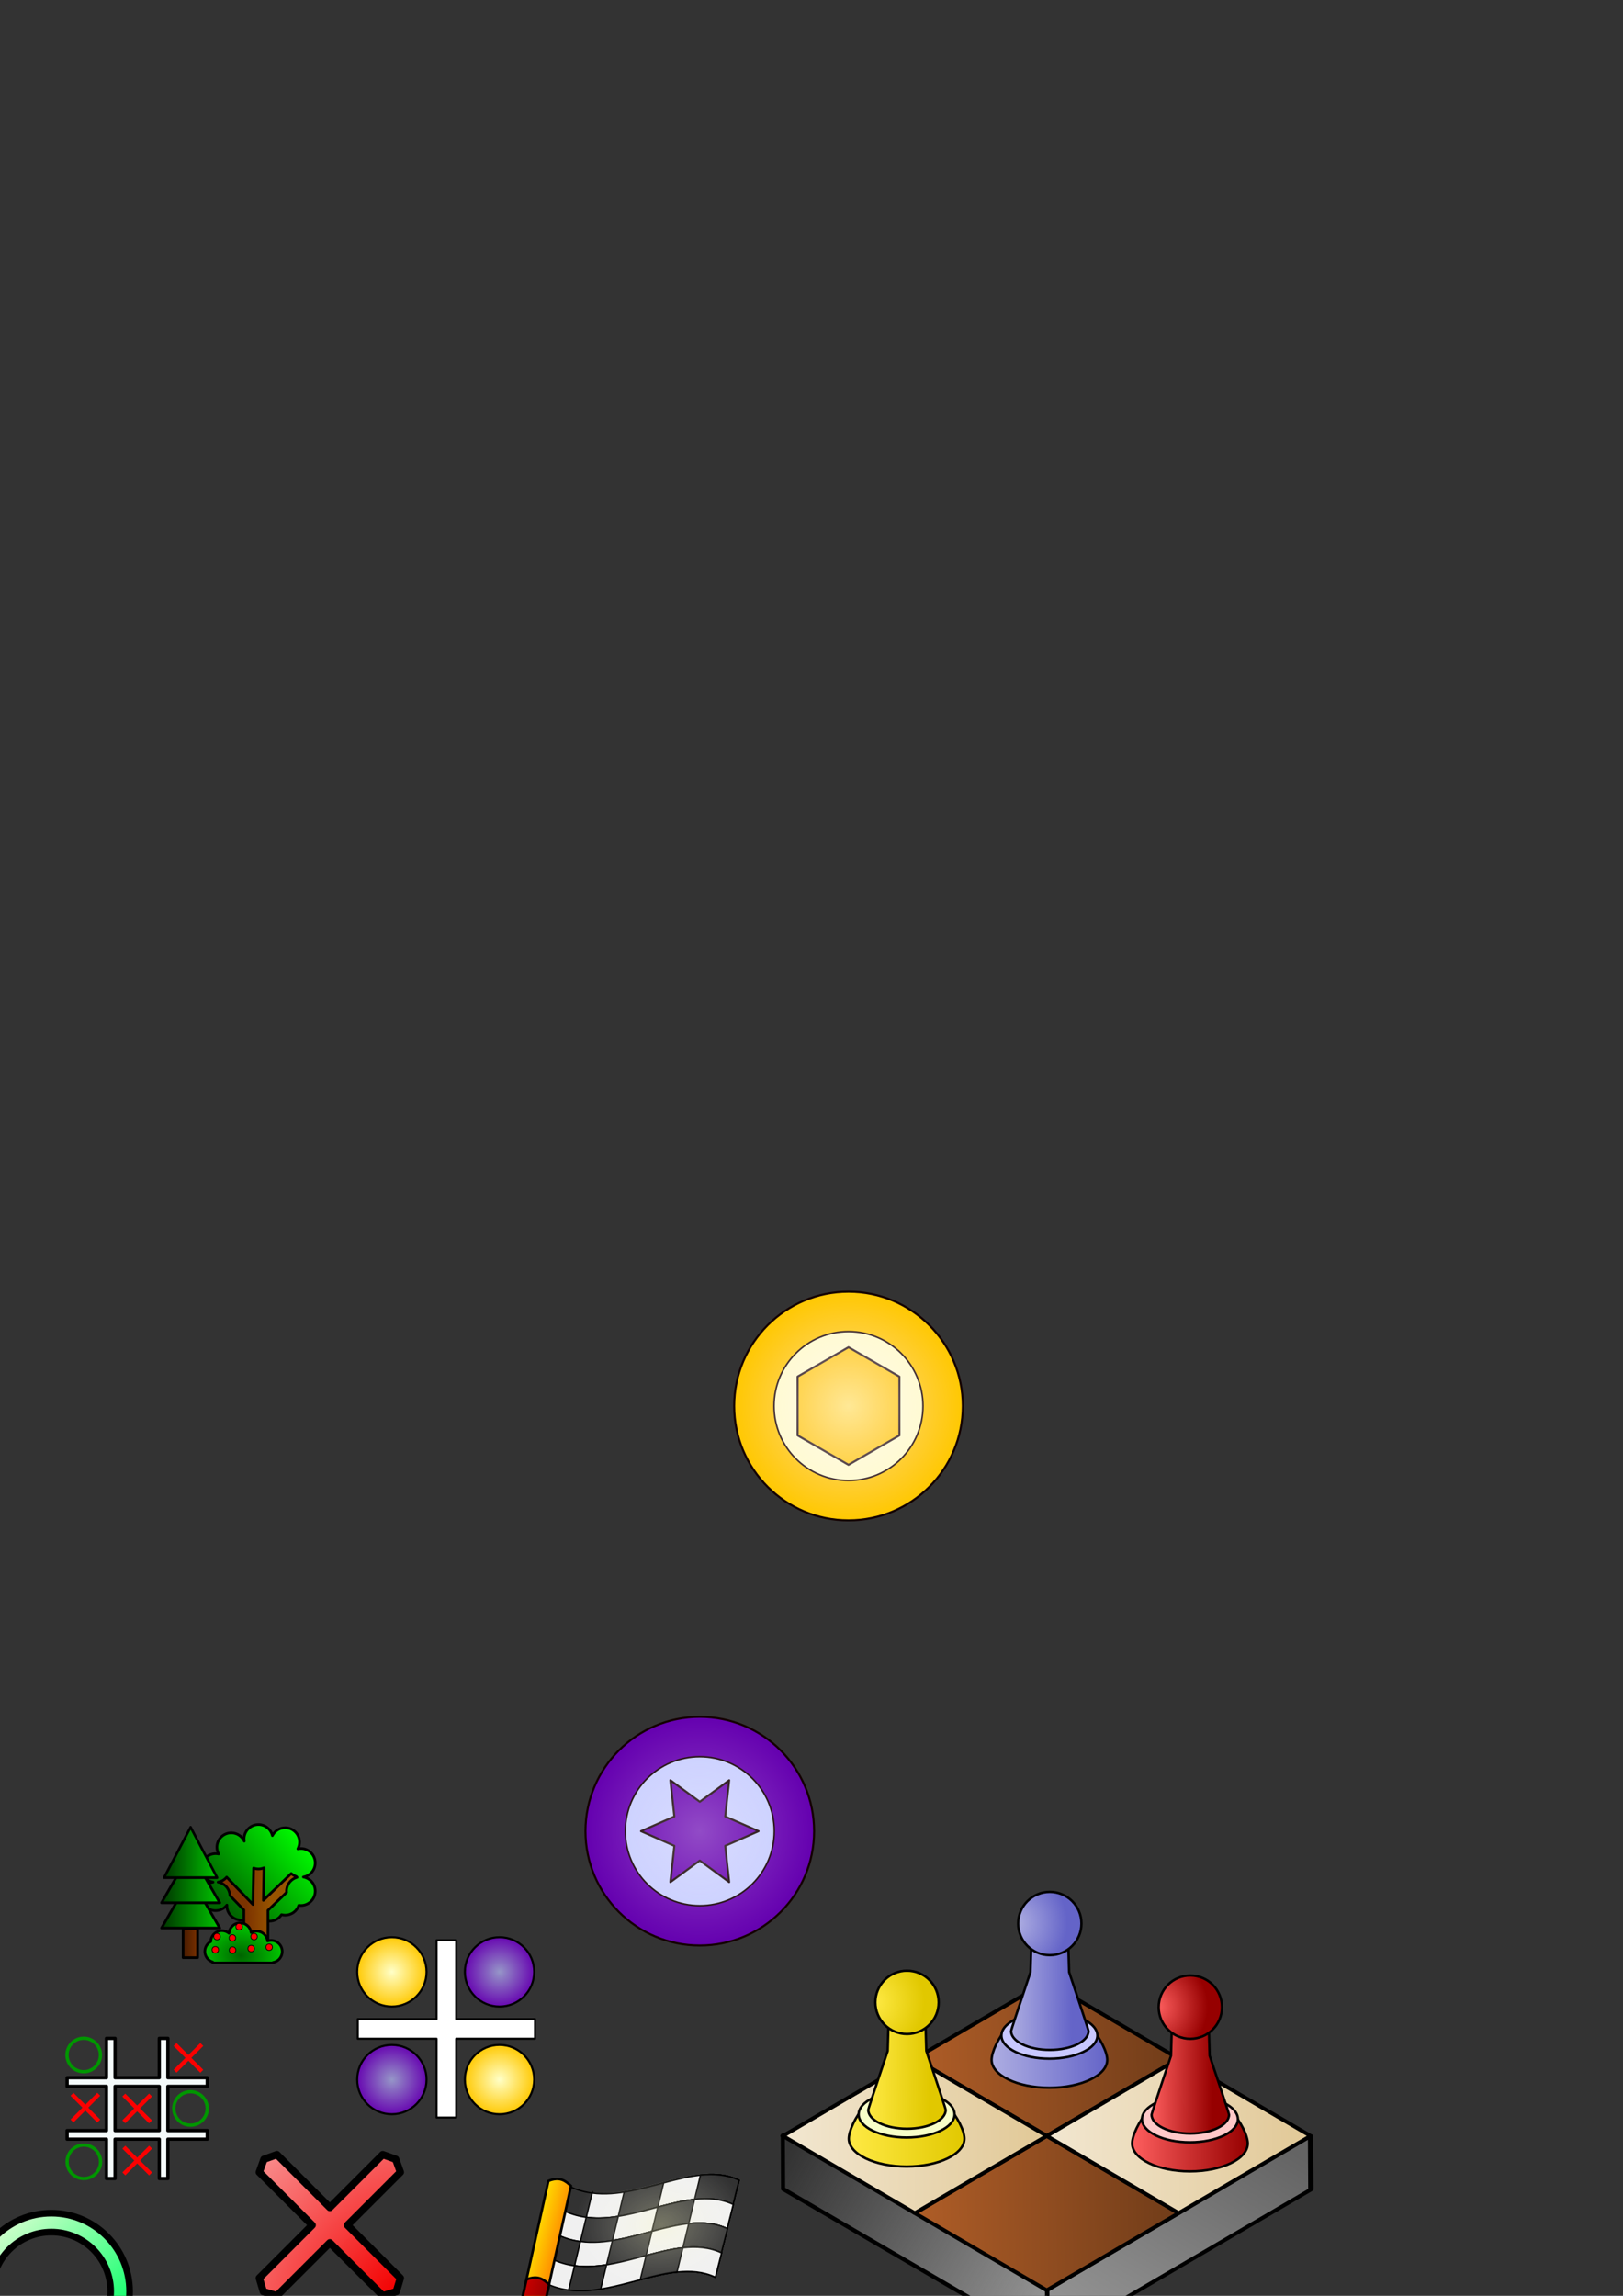 <?xml version="1.0" encoding="UTF-8" standalone="no"?>
<!-- Created with Inkscape (http://www.inkscape.org/) -->

<svg
   xmlns:osb="http://www.openswatchbook.org/uri/2009/osb"
   xmlns:dc="http://purl.org/dc/elements/1.1/"
   xmlns:cc="http://creativecommons.org/ns#"
   xmlns:rdf="http://www.w3.org/1999/02/22-rdf-syntax-ns#"
   xmlns:svg="http://www.w3.org/2000/svg"
   xmlns="http://www.w3.org/2000/svg"
   xmlns:xlink="http://www.w3.org/1999/xlink"
   xmlns:sodipodi="http://sodipodi.sourceforge.net/DTD/sodipodi-0.dtd"
   xmlns:inkscape="http://www.inkscape.org/namespaces/inkscape"
   width="793.701"
   height="1122.52"
   viewBox="0 0 210 297"
   version="1.1"
   id="svg8"
   inkscape:version="0.92.4 (5da689c313, 2019-01-14)"
   sodipodi:docname="drawing.svg">
  <rect x="0" y="0" width="210" height="297" fill="#333333" stroke="none"/>
  <defs
     id="defs2">
    <linearGradient
       id="linearGradient1134"
       inkscape:collect="always">
      <stop
         id="stop1130"
         offset="0"
         style="stop-color:#9696c8;stop-opacity:1;" />
      <stop
         id="stop1132"
         offset="1"
         style="stop-color:#6604b0;stop-opacity:1" />
    </linearGradient>
    <linearGradient
       id="linearGradient1104"
       inkscape:collect="always">
      <stop
         id="stop1100"
         offset="0"
         style="stop-color:#ffffc8;stop-opacity:1" />
      <stop
         id="stop1102"
         offset="1"
         style="stop-color:#ffc800;stop-opacity:1" />
    </linearGradient>
    <linearGradient
       id="linearGradient1080"
       inkscape:collect="always">
      <stop
         id="stop1076"
         offset="0"
         style="stop-color:#ffffff;stop-opacity:0.294" />
      <stop
         id="stop1078"
         offset="1"
         style="stop-color:#ffddff;stop-opacity:0" />
    </linearGradient>
    <linearGradient
       inkscape:collect="always"
       id="linearGradient1024">
      <stop
         style="stop-color:#ffffff;stop-opacity:0.588"
         offset="0"
         id="stop1020" />
      <stop
         style="stop-color:#ffddff;stop-opacity:0"
         offset="1"
         id="stop1022" />
    </linearGradient>
    <linearGradient
       id="linearGradient1281"
       inkscape:collect="always">
      <stop
         id="stop1277"
         offset="0"
         style="stop-color:#ff5f5f;stop-opacity:1" />
      <stop
         id="stop1279"
         offset="1"
         style="stop-color:#960000;stop-opacity:1" />
    </linearGradient>
    <linearGradient
       id="linearGradient1275"
       inkscape:collect="always">
      <stop
         id="stop1271"
         offset="0"
         style="stop-color:#ffea45;stop-opacity:1" />
      <stop
         id="stop1273"
         offset="1"
         style="stop-color:#e1c800;stop-opacity:1" />
    </linearGradient>
    <linearGradient
       inkscape:collect="always"
       id="linearGradient1165">
      <stop
         style="stop-color:#aeaee2;stop-opacity:1"
         offset="0"
         id="stop1161" />
      <stop
         style="stop-color:#6464c8;stop-opacity:1"
         offset="1"
         id="stop1163" />
    </linearGradient>
    <linearGradient
       inkscape:collect="always"
       id="linearGradient1108">
      <stop
         style="stop-color:#646464;stop-opacity:1"
         offset="0"
         id="stop1104" />
      <stop
         style="stop-color:#969696;stop-opacity:1"
         offset="1"
         id="stop1106" />
    </linearGradient>
    <linearGradient
       inkscape:collect="always"
       id="linearGradient1100">
      <stop
         style="stop-color:#969696;stop-opacity:1;"
         offset="0"
         id="stop1096" />
      <stop
         style="stop-color:#969696;stop-opacity:0;"
         offset="1"
         id="stop1098" />
    </linearGradient>
    <linearGradient
       inkscape:collect="always"
       id="linearGradient1068">
      <stop
         style="stop-color:#e1c896;stop-opacity:1;"
         offset="0"
         id="stop1064" />
      <stop
         style="stop-color:#f2e7d1;stop-opacity:1"
         offset="1"
         id="stop1066" />
    </linearGradient>
    <linearGradient
       inkscape:collect="always"
       id="linearGradient974">
      <stop
         style="stop-color:#703c19;stop-opacity:1;"
         offset="0"
         id="stop970" />
      <stop
         style="stop-color:#af5d27;stop-opacity:1"
         offset="1"
         id="stop972" />
    </linearGradient>
    <linearGradient
       inkscape:collect="always"
       id="linearGradient3432">
      <stop
         style="stop-color:#960000;stop-opacity:1"
         offset="0"
         id="stop3428" />
      <stop
         style="stop-color:#ff0000;stop-opacity:1"
         offset="1"
         id="stop3430" />
    </linearGradient>
    <linearGradient
       id="linearGradient3402"
       inkscape:collect="always">
      <stop
         id="stop3398"
         offset="0"
         style="stop-color:#ff9600;stop-opacity:1" />
      <stop
         id="stop3400"
         offset="1"
         style="stop-color:#ffff00;stop-opacity:1" />
    </linearGradient>
    <linearGradient
       inkscape:collect="always"
       id="linearGradient3357">
      <stop
         style="stop-color:#ffffc8;stop-opacity:0.333"
         offset="0"
         id="stop3353" />
      <stop
         style="stop-color:#ffffff;stop-opacity:0"
         offset="1"
         id="stop3355" />
    </linearGradient>
    <linearGradient
       id="linearGradient2471"
       osb:paint="solid">
      <stop
         style="stop-color:#000000;stop-opacity:1;"
         offset="0"
         id="stop2469" />
    </linearGradient>
    <linearGradient
       id="linearGradient878"
       osb:paint="solid">
      <stop
         style="stop-color:#000000;stop-opacity:1;"
         offset="0"
         id="stop876" />
    </linearGradient>
    <linearGradient
       id="linearGradient3304"
       osb:paint="solid">
      <stop
         style="stop-color:#965300;stop-opacity:1;"
         offset="0"
         id="stop3302" />
    </linearGradient>
    <linearGradient
       id="linearGradient1504"
       inkscape:collect="always">
      <stop
         id="stop1500"
         offset="0"
         style="stop-color:#965300;stop-opacity:1" />
      <stop
         id="stop1502"
         offset="1"
         style="stop-color:#7d3200;stop-opacity:0.991" />
    </linearGradient>
    <linearGradient
       id="linearGradient1419"
       inkscape:collect="always">
      <stop
         id="stop1415"
         offset="0"
         style="stop-color:#006400;stop-opacity:1" />
      <stop
         id="stop1417"
         offset="1"
         style="stop-color:#00ff00;stop-opacity:1" />
    </linearGradient>
    <linearGradient
       inkscape:collect="always"
       id="linearGradient1313">
      <stop
         style="stop-color:#431900;stop-opacity:1"
         offset="0"
         id="stop1309" />
      <stop
         style="stop-color:#7d3200;stop-opacity:0.991"
         offset="1"
         id="stop1311" />
    </linearGradient>
    <linearGradient
       inkscape:collect="always"
       id="linearGradient1289">
      <stop
         style="stop-color:#003200;stop-opacity:1"
         offset="0"
         id="stop1285" />
      <stop
         style="stop-color:#00c800;stop-opacity:1"
         offset="1"
         id="stop1287" />
    </linearGradient>
    <linearGradient
       inkscape:collect="always"
       id="linearGradient911">
      <stop
         style="stop-color:#f30000;stop-opacity:1"
         offset="0"
         id="stop907" />
      <stop
         style="stop-color:#ff9696;stop-opacity:0.973"
         offset="1"
         id="stop909" />
    </linearGradient>
    <linearGradient
       inkscape:collect="always"
       id="linearGradient860">
      <stop
         style="stop-color:#c8ffc8;stop-opacity:1"
         offset="0"
         id="stop856" />
      <stop
         style="stop-color:#00ff64;stop-opacity:1"
         offset="1"
         id="stop858" />
    </linearGradient>
    <linearGradient
       inkscape:collect="always"
       xlink:href="#linearGradient860"
       id="linearGradient862"
       x1="10.558"
       y1="1080.253"
       x2="43.19"
       y2="1113.669"
       gradientUnits="userSpaceOnUse"
       gradientTransform="matrix(0.428,0,0,0.428,-4.61,-172.925)" />
    <linearGradient
       gradientTransform="matrix(0.265,0,0,0.265,13.055,5.7340415e-6)"
       inkscape:collect="always"
       xlink:href="#linearGradient860"
       id="linearGradient862-7"
       x1="10.558"
       y1="1080.253"
       x2="43.19"
       y2="1113.669"
       gradientUnits="userSpaceOnUse" />
    <radialGradient
       inkscape:collect="always"
       xlink:href="#linearGradient911"
       id="radialGradient917"
       cx="88.766"
       cy="1112.997"
       fx="88.766"
       fy="1112.997"
       r="20.27"
       gradientTransform="matrix(1.093,-1.093,0.898,0.898,-1045.133,-605.968)"
       gradientUnits="userSpaceOnUse" />
    <linearGradient
       inkscape:collect="always"
       xlink:href="#linearGradient1289"
       id="linearGradient1291"
       x1="44.928"
       y1="286.156"
       x2="51.033"
       y2="286.156"
       gradientUnits="userSpaceOnUse" />
    <linearGradient
       inkscape:collect="always"
       xlink:href="#linearGradient1289"
       id="linearGradient1299"
       x1="44.928"
       y1="288.818"
       x2="51.033"
       y2="288.818"
       gradientUnits="userSpaceOnUse" />
    <linearGradient
       inkscape:collect="always"
       xlink:href="#linearGradient1289"
       id="linearGradient1307"
       x1="44.928"
       y1="291.354"
       x2="51.033"
       y2="291.354"
       gradientUnits="userSpaceOnUse" />
    <linearGradient
       inkscape:collect="always"
       xlink:href="#linearGradient1313"
       id="linearGradient1315"
       x1="47.09"
       y1="295.392"
       x2="48.811"
       y2="295.392"
       gradientUnits="userSpaceOnUse" />
    <radialGradient
       inkscape:collect="always"
       xlink:href="#linearGradient1419"
       id="radialGradient1421"
       cx="199.697"
       cy="1122.521"
       fx="199.697"
       fy="1122.521"
       r="15.146"
       gradientTransform="matrix(1.618,0.111,-0.082,1.202,-31.014,-252.064)"
       gradientUnits="userSpaceOnUse" />
    <linearGradient
       gradientTransform="matrix(3.78,0,0,3.78,45.317,-2.759)"
       inkscape:collect="always"
       xlink:href="#linearGradient1504"
       id="linearGradient1315-4"
       x1="49.767"
       y1="294.921"
       x2="47.369"
       y2="294.891"
       gradientUnits="userSpaceOnUse" />
    <linearGradient
       inkscape:collect="always"
       xlink:href="#linearGradient1419"
       id="linearGradient1803"
       x1="217.379"
       y1="1098.75"
       x2="247.502"
       y2="1073.743"
       gradientUnits="userSpaceOnUse" />
    <radialGradient
       inkscape:collect="always"
       xlink:href="#linearGradient3357"
       id="radialGradient3359"
       cx="291.312"
       cy="1055.305"
       fx="291.312"
       fy="1055.305"
       r="39.128"
       gradientTransform="matrix(0.286,-0.013,0.01,0.223,-8.292,56.254)"
       gradientUnits="userSpaceOnUse" />
    <linearGradient
       inkscape:collect="always"
       xlink:href="#linearGradient3432"
       id="linearGradient3434"
       x1="69.018"
       y1="293.999"
       x2="64.654"
       y2="290.969"
       gradientUnits="userSpaceOnUse"
       gradientTransform="matrix(1.301,-0.383,0.383,1.301,-132.404,-55.904)" />
    <linearGradient
       inkscape:collect="always"
       xlink:href="#linearGradient3402"
       id="linearGradient3436"
       x1="71.929"
       y1="288.319"
       x2="68.985"
       y2="286.539"
       gradientUnits="userSpaceOnUse"
       gradientTransform="matrix(1.301,-0.383,0.383,1.301,-132.404,-55.904)" />
    <linearGradient
       inkscape:collect="always"
       xlink:href="#linearGradient974"
       id="linearGradient976"
       x1="371.767"
       y1="-194.77"
       x2="352.05"
       y2="-214.887"
       gradientUnits="userSpaceOnUse" />
    <linearGradient
       gradientTransform="translate(-19.777,19.777)"
       inkscape:collect="always"
       xlink:href="#linearGradient974"
       id="linearGradient976-5"
       x1="371.767"
       y1="-194.77"
       x2="352.05"
       y2="-214.887"
       gradientUnits="userSpaceOnUse" />
    <linearGradient
       inkscape:collect="always"
       xlink:href="#linearGradient1068"
       id="linearGradient1070"
       x1="352.05"
       y1="-195.11"
       x2="332.272"
       y2="-214.887"
       gradientUnits="userSpaceOnUse" />
    <linearGradient
       gradientTransform="translate(19.777,19.777)"
       inkscape:collect="always"
       xlink:href="#linearGradient1068"
       id="linearGradient1070-5"
       x1="352.05"
       y1="-195.11"
       x2="332.272"
       y2="-214.887"
       gradientUnits="userSpaceOnUse" />
    <linearGradient
       inkscape:collect="always"
       xlink:href="#linearGradient1100"
       id="linearGradient1102"
       x1="135.494"
       y1="299.648"
       x2="101.306"
       y2="279.71"
       gradientUnits="userSpaceOnUse" />
    <linearGradient
       inkscape:collect="always"
       xlink:href="#linearGradient1108"
       id="linearGradient1110"
       x1="375.273"
       y1="-178.757"
       x2="375.273"
       y2="-218.311"
       gradientUnits="userSpaceOnUse" />
    <radialGradient
       inkscape:collect="always"
       xlink:href="#linearGradient1165"
       id="radialGradient1167"
       cx="122.559"
       cy="210.861"
       fx="122.559"
       fy="210.861"
       r="7.26"
       gradientUnits="userSpaceOnUse"
       gradientTransform="matrix(0.904,8.955967e-6,-9.3602757e-6,0.945,5.685,9.214)" />
    <linearGradient
       inkscape:collect="always"
       xlink:href="#linearGradient1165"
       id="linearGradient1177"
       gradientUnits="userSpaceOnUse"
       x1="123.752"
       y1="224.824"
       x2="137.625"
       y2="224.91"
       gradientTransform="matrix(0.585,0,0,0.585,43.173,85.102)" />
    <linearGradient
       inkscape:collect="always"
       xlink:href="#linearGradient1165"
       id="linearGradient1185"
       x1="119.448"
       y1="237.899"
       x2="145.534"
       y2="237.899"
       gradientUnits="userSpaceOnUse"
       gradientTransform="matrix(0.585,0,0,0.585,43.173,85.102)" />
    <radialGradient
       inkscape:collect="always"
       xlink:href="#linearGradient1275"
       id="radialGradient1167-4"
       cx="122.559"
       cy="210.861"
       fx="122.559"
       fy="210.861"
       r="7.26"
       gradientUnits="userSpaceOnUse"
       gradientTransform="matrix(0.904,8.9559669e-6,-9.3602753e-6,0.945,20.956,9.214)" />
    <linearGradient
       inkscape:collect="always"
       xlink:href="#linearGradient1275"
       id="linearGradient1177-6"
       gradientUnits="userSpaceOnUse"
       x1="123.752"
       y1="224.824"
       x2="137.625"
       y2="224.91"
       gradientTransform="matrix(0.585,0,0,0.585,58.443,85.102)" />
    <linearGradient
       inkscape:collect="always"
       xlink:href="#linearGradient1275"
       id="linearGradient1185-9"
       x1="119.448"
       y1="237.899"
       x2="145.534"
       y2="237.899"
       gradientUnits="userSpaceOnUse"
       gradientTransform="matrix(0.585,0,0,0.585,58.443,85.102)" />
    <radialGradient
       inkscape:collect="always"
       xlink:href="#linearGradient1281"
       id="radialGradient1167-6"
       cx="122.559"
       cy="210.861"
       fx="122.559"
       fy="210.861"
       r="7.26"
       gradientUnits="userSpaceOnUse"
       gradientTransform="matrix(0.904,8.9559669e-6,-9.3602753e-6,0.945,39.806,9.103)" />
    <linearGradient
       inkscape:collect="always"
       xlink:href="#linearGradient1281"
       id="linearGradient1177-3"
       gradientUnits="userSpaceOnUse"
       x1="123.752"
       y1="224.824"
       x2="137.625"
       y2="224.91"
       gradientTransform="matrix(0.585,0,0,0.585,77.293,84.99)" />
    <linearGradient
       inkscape:collect="always"
       xlink:href="#linearGradient1281"
       id="linearGradient1185-1"
       x1="119.448"
       y1="237.899"
       x2="145.534"
       y2="237.899"
       gradientUnits="userSpaceOnUse"
       gradientTransform="matrix(0.585,0,0,0.585,77.293,84.99)" />
    <radialGradient
       inkscape:collect="always"
       xlink:href="#linearGradient1024"
       id="radialGradient1026"
       cx="63.974"
       cy="223.678"
       fx="63.974"
       fy="223.678"
       r="14.923"
       gradientUnits="userSpaceOnUse"
       gradientTransform="translate(-2.0756836e-6,-1.0117969e-5)" />
    <radialGradient
       gradientTransform="translate(31.926,1.4758789e-5)"
       inkscape:collect="always"
       xlink:href="#linearGradient1080"
       id="radialGradient1026-9"
       cx="63.974"
       cy="223.678"
       fx="63.974"
       fy="223.678"
       r="14.923"
       gradientUnits="userSpaceOnUse" />
    <radialGradient
       inkscape:collect="always"
       xlink:href="#linearGradient1134"
       id="radialGradient1050"
       cx="64.634"
       cy="255.095"
       fx="64.634"
       fy="255.095"
       r="4.617"
       gradientUnits="userSpaceOnUse" />
    <radialGradient
       gradientTransform="translate(-13.93,13.93)"
       inkscape:collect="always"
       xlink:href="#linearGradient1134"
       id="radialGradient1050-0"
       cx="64.634"
       cy="255.095"
       fx="64.634"
       fy="255.095"
       r="4.617"
       gradientUnits="userSpaceOnUse" />
    <radialGradient
       gradientTransform="translate(-13.93,4.5862222e-6)"
       inkscape:collect="always"
       xlink:href="#linearGradient1104"
       id="radialGradient1050-0-3"
       cx="64.634"
       cy="255.095"
       fx="64.634"
       fy="255.095"
       r="4.617"
       gradientUnits="userSpaceOnUse" />
    <radialGradient
       gradientTransform="translate(3.6951059e-6,13.93)"
       inkscape:collect="always"
       xlink:href="#linearGradient1104"
       id="radialGradient1050-0-3-6"
       cx="64.634"
       cy="255.095"
       fx="64.634"
       fy="255.095"
       r="4.617"
       gradientUnits="userSpaceOnUse" />
  </defs>
  <sodipodi:namedview
     id="base"
     pagecolor="#ffffff"
     bordercolor="#666666"
     borderopacity="1.0"
     inkscape:pageopacity="0.0"
     inkscape:pageshadow="2"
     inkscape:zoom="1.5411757"
     inkscape:cx="298.23783"
     inkscape:cy="444.62311"
     inkscape:document-units="px"
     inkscape:current-layer="layer1"
     showgrid="false"
     inkscape:window-width="1465"
     inkscape:window-height="1000"
     inkscape:window-x="-6"
     inkscape:window-y="0"
     inkscape:window-maximized="0"
     units="px"
     inkscape:snap-midpoints="true"
     inkscape:snap-center="false"
     inkscape:snap-object-midpoints="true"
     inkscape:snap-bbox="true"
     inkscape:bbox-paths="true"
     inkscape:bbox-nodes="true"
     inkscape:snap-bbox-edge-midpoints="true"
     showguides="true"
     inkscape:guide-bbox="true" />
  <g
     inkscape:label="Layer 1"
     inkscape:groupmode="layer"
     id="layer1">
    <g
       id="g3225"
       transform="matrix(1.301,-0.383,0.383,1.301,-132.054,-58.392)"
       inkscape:export-xdpi="96"
       inkscape:export-ydpi="96">
      <path
         sodipodi:nodetypes="ccccc"
         inkscape:connector-curvature="0"
         id="path2962-3-4-6-2"
         d="m 74.186,283.94 -1.167,2.103 c 4.353,4.315 11.981,0.726 15.923,4.233 l 1.217,-2.057 c -3.956,-3.521 -11.628,0.111 -15.972,-4.28 z"
         style="fill:#323232;fill-opacity:1;stroke:#000000;stroke-width:0.132;stroke-linecap:butt;stroke-linejoin:miter;stroke-miterlimit:4;stroke-dasharray:none;stroke-opacity:1" />
      <path
         inkscape:connector-curvature="0"
         id="path2962-3-48"
         d="m 76.363,285.432 -1.192,2.065 c 4.403,1.944 10.419,-0.203 13.771,2.78 l 1.217,-2.057 c -3.358,-2.988 -9.391,-0.826 -13.796,-2.788 z"
         style="fill:#f0f0f0;fill-opacity:1;stroke:#000000;stroke-width:0.132;stroke-linecap:butt;stroke-linejoin:miter;stroke-miterlimit:4;stroke-dasharray:none;stroke-opacity:1" />
      <path
         inkscape:connector-curvature="0"
         id="path2962-3-4-5"
         d="m 79.317,286.209 -1.189,2.058 c 3.862,0.496 8.168,-0.345 10.813,2.01 l 1.217,-2.057 c -2.652,-2.36 -6.972,-1.508 -10.842,-2.011 z"
         style="fill:#323232;fill-opacity:1;stroke:#000000;stroke-width:0.132;stroke-linecap:butt;stroke-linejoin:miter;stroke-miterlimit:4;stroke-dasharray:none;stroke-opacity:1" />
      <path
         inkscape:connector-curvature="0"
         id="path2962-3-4-6-2-3"
         d="m 83.184,286.429 -1.188,2.057 c 2.639,0.071 5.168,0.209 6.945,1.791 l 1.217,-2.057 c -1.784,-1.588 -4.325,-1.721 -6.975,-1.791 z"
         style="fill:#f0f0f0;fill-opacity:1;stroke:#000000;stroke-width:0.132;stroke-linecap:butt;stroke-linejoin:miter;stroke-miterlimit:4;stroke-dasharray:none;stroke-opacity:1" />
      <path
         inkscape:connector-curvature="0"
         id="path2962-9"
         d="m 86.757,286.712 -1.191,2.061 c 1.272,0.232 2.43,0.663 3.375,1.503 l 1.217,-2.057 c -0.951,-0.847 -2.119,-1.277 -3.401,-1.508 z"
         style="fill:#323232;fill-opacity:1;stroke:#000000;stroke-width:0.132;stroke-linecap:butt;stroke-linejoin:miter;stroke-miterlimit:4;stroke-dasharray:none;stroke-opacity:1" />
      <path
         sodipodi:nodetypes="ccccc"
         inkscape:connector-curvature="0"
         id="path2962-3-4-6-2-5"
         d="m 72.998,285.999 -1.167,2.103 c 4.353,4.315 11.981,0.726 15.923,4.233 l 1.217,-2.057 c -3.956,-3.521 -11.628,0.111 -15.972,-4.28 z"
         style="fill:#f0f0f0;fill-opacity:1;stroke:#000000;stroke-width:0.132;stroke-linecap:butt;stroke-linejoin:miter;stroke-miterlimit:4;stroke-dasharray:none;stroke-opacity:1" />
      <path
         id="path2962-3-48-5"
         d="m 75.174,287.49 -1.192,2.065 c 4.403,1.944 10.419,-0.203 13.771,2.78 l 1.217,-2.057 c -3.358,-2.988 -9.391,-0.826 -13.796,-2.788 z"
         style="fill:#323232;fill-opacity:1;stroke:#000000;stroke-width:0.132;stroke-linecap:butt;stroke-linejoin:miter;stroke-miterlimit:4;stroke-dasharray:none;stroke-opacity:1"
         inkscape:connector-curvature="0" />
      <path
         id="path2962-3-4-5-2"
         d="m 78.128,288.267 -1.189,2.058 c 3.862,0.496 8.168,-0.345 10.813,2.01 l 1.217,-2.057 c -2.652,-2.36 -6.972,-1.508 -10.842,-2.011 z"
         style="fill:#f0f0f0;fill-opacity:1;stroke:#000000;stroke-width:0.132;stroke-linecap:butt;stroke-linejoin:miter;stroke-miterlimit:4;stroke-dasharray:none;stroke-opacity:1"
         inkscape:connector-curvature="0" />
      <path
         id="path2962-3-4-6-2-3-2"
         d="m 81.995,288.487 -1.188,2.057 c 2.639,0.071 5.168,0.209 6.945,1.791 l 1.217,-2.057 c -1.784,-1.588 -4.325,-1.721 -6.975,-1.791 z"
         style="fill:#323232;fill-opacity:1;stroke:#000000;stroke-width:0.132;stroke-linecap:butt;stroke-linejoin:miter;stroke-miterlimit:4;stroke-dasharray:none;stroke-opacity:1"
         inkscape:connector-curvature="0" />
      <path
         id="path2962-9-6"
         d="m 85.569,288.77 -1.191,2.061 c 1.272,0.232 2.43,0.663 3.375,1.503 l 1.217,-2.057 c -0.951,-0.847 -2.119,-1.277 -3.401,-1.508 z"
         style="fill:#f0f0f0;fill-opacity:1;stroke:#000000;stroke-width:0.132;stroke-linecap:butt;stroke-linejoin:miter;stroke-miterlimit:4;stroke-dasharray:none;stroke-opacity:1"
         inkscape:connector-curvature="0" />
      <path
         sodipodi:nodetypes="ccccc"
         inkscape:connector-curvature="0"
         id="path2962-3-4-6-2-2"
         d="m 71.809,288.057 -1.167,2.103 c 4.353,4.315 11.981,0.726 15.923,4.233 l 1.217,-2.057 c -3.956,-3.521 -11.628,0.111 -15.972,-4.28 z"
         style="fill:#323232;fill-opacity:1;stroke:#000000;stroke-width:0.132;stroke-linecap:butt;stroke-linejoin:miter;stroke-miterlimit:4;stroke-dasharray:none;stroke-opacity:1" />
      <path
         id="path2962-3-48-0"
         d="m 73.985,289.549 -1.192,2.065 c 4.403,1.944 10.419,-0.203 13.771,2.78 l 1.217,-2.057 c -3.358,-2.988 -9.391,-0.826 -13.796,-2.788 z"
         style="fill:#f0f0f0;fill-opacity:1;stroke:#000000;stroke-width:0.132;stroke-linecap:butt;stroke-linejoin:miter;stroke-miterlimit:4;stroke-dasharray:none;stroke-opacity:1"
         inkscape:connector-curvature="0" />
      <path
         id="path2962-3-4-5-3"
         d="m 76.94,290.325 -1.189,2.058 c 3.862,0.496 8.168,-0.345 10.813,2.01 l 1.217,-2.057 c -2.652,-2.36 -6.972,-1.508 -10.842,-2.011 z"
         style="fill:#323232;fill-opacity:1;stroke:#000000;stroke-width:0.132;stroke-linecap:butt;stroke-linejoin:miter;stroke-miterlimit:4;stroke-dasharray:none;stroke-opacity:1"
         inkscape:connector-curvature="0" />
      <path
         id="path2962-3-4-6-2-3-9"
         d="m 80.807,290.546 -1.188,2.057 c 2.639,0.071 5.168,0.209 6.945,1.791 l 1.217,-2.057 c -1.784,-1.588 -4.325,-1.721 -6.975,-1.791 z"
         style="fill:#f0f0f0;fill-opacity:1;stroke:#000000;stroke-width:0.132;stroke-linecap:butt;stroke-linejoin:miter;stroke-miterlimit:4;stroke-dasharray:none;stroke-opacity:1"
         inkscape:connector-curvature="0" />
      <path
         id="path2962-9-3"
         d="m 84.38,290.829 -1.191,2.061 c 1.272,0.232 2.43,0.663 3.375,1.503 l 1.217,-2.057 c -0.951,-0.847 -2.119,-1.277 -3.401,-1.508 z"
         style="fill:#323232;fill-opacity:1;stroke:#000000;stroke-width:0.132;stroke-linecap:butt;stroke-linejoin:miter;stroke-miterlimit:4;stroke-dasharray:none;stroke-opacity:1"
         inkscape:connector-curvature="0" />
      <path
         sodipodi:nodetypes="ccccc"
         inkscape:connector-curvature="0"
         id="path2962-3-4-6-2-5-9"
         d="m 70.621,290.115 -1.167,2.103 c 4.353,4.315 11.981,0.726 15.923,4.233 l 1.217,-2.057 c -3.956,-3.521 -11.628,0.111 -15.972,-4.28 z"
         style="fill:#f0f0f0;fill-opacity:1;stroke:#000000;stroke-width:0.132;stroke-linecap:butt;stroke-linejoin:miter;stroke-miterlimit:4;stroke-dasharray:none;stroke-opacity:1" />
      <path
         id="path2962-3-48-5-2"
         d="m 72.797,291.607 -1.192,2.065 c 4.403,1.944 10.419,-0.203 13.771,2.78 l 1.217,-2.057 c -3.358,-2.988 -9.391,-0.826 -13.796,-2.788 z"
         style="fill:#323232;fill-opacity:1;stroke:#000000;stroke-width:0.132;stroke-linecap:butt;stroke-linejoin:miter;stroke-miterlimit:4;stroke-dasharray:none;stroke-opacity:1"
         inkscape:connector-curvature="0" />
      <path
         id="path2962-3-4-5-2-3"
         d="m 75.751,292.384 -1.189,2.058 c 3.862,0.496 8.168,-0.345 10.813,2.01 l 1.217,-2.057 c -2.652,-2.36 -6.972,-1.508 -10.842,-2.011 z"
         style="fill:#f0f0f0;fill-opacity:1;stroke:#000000;stroke-width:0.132;stroke-linecap:butt;stroke-linejoin:miter;stroke-miterlimit:4;stroke-dasharray:none;stroke-opacity:1"
         inkscape:connector-curvature="0" />
      <path
         id="path2962-3-4-6-2-3-2-2"
         d="m 79.618,292.604 -1.188,2.057 c 2.639,0.071 5.168,0.209 6.945,1.791 l 1.217,-2.057 c -1.784,-1.588 -4.325,-1.721 -6.975,-1.791 z"
         style="fill:#323232;fill-opacity:1;stroke:#000000;stroke-width:0.132;stroke-linecap:butt;stroke-linejoin:miter;stroke-miterlimit:4;stroke-dasharray:none;stroke-opacity:1"
         inkscape:connector-curvature="0" />
      <path
         id="path2962-9-6-8"
         d="m 83.192,292.887 -1.191,2.061 c 1.272,0.232 2.43,0.663 3.375,1.503 l 1.217,-2.057 c -0.951,-0.847 -2.119,-1.277 -3.401,-1.508 z"
         style="fill:#f0f0f0;fill-opacity:1;stroke:#000000;stroke-width:0.132;stroke-linecap:butt;stroke-linejoin:miter;stroke-miterlimit:4;stroke-dasharray:none;stroke-opacity:1"
         inkscape:connector-curvature="0" />
    </g>
    <path
       style="fill:url(#linearGradient862);fill-opacity:1;stroke:#000000;stroke-width:0.855;stroke-linecap:square;stroke-linejoin:round;stroke-miterlimit:4;stroke-dasharray:none;stroke-opacity:1;paint-order:markers fill stroke"
       d="m 6.642,286.309 c -5.592,5e-5 -10.125,4.533 -10.125,10.125 4.7e-5,5.592 4.533,10.125 10.125,10.125 5.592,-5e-5 10.125,-4.533 10.125,-10.125 -2.4e-5,-5.592 -4.533,-10.125 -10.125,-10.125 z m 0,2.445 c 4.242,-2.1e-4 7.68,3.438 7.68,7.68 -3.53e-4,4.241 -3.439,7.679 -7.68,7.679 -4.241,2.1e-4 -7.68,-3.438 -7.68,-7.679 -2.14e-4,-4.242 3.438,-7.68 7.68,-7.68 z"
       id="path815"
       inkscape:connector-curvature="0"
       sodipodi:nodetypes="cccccccccc"
       inkscape:export-xdpi="96"
       inkscape:export-ydpi="96" />
    <path
       style="fill:url(#radialGradient917);fill-opacity:1;stroke:#000000;stroke-width:0.947;stroke-linecap:square;stroke-linejoin:round;stroke-miterlimit:4;stroke-dasharray:none;stroke-opacity:1;paint-order:markers fill stroke"
       d="m 35.831,278.73 -1.678,0.603 -0.603,1.678 6.846,6.846 -6.846,6.846 0.526,1.755 1.755,0.526 6.846,-6.846 6.846,6.846 1.755,-0.526 0.526,-1.755 -6.846,-6.846 6.846,-6.846 -0.603,-1.678 -1.678,-0.603 -6.846,6.846 z"
       id="rect888"
       inkscape:connector-curvature="0"
       inkscape:export-xdpi="96"
       inkscape:export-ydpi="96" />
    <g
       id="g930"
       transform="translate(-13.353,28.71)">
      <path
         inkscape:connector-curvature="0"
         inkscape:export-ydpi="96"
         inkscape:export-xdpi="96"
         id="rect890"
         d="m 27.125,234.984 v 5.09 h -5.09 v 1.117 h 5.09 v 5.719 h -5.09 v 1.117 h 5.09 v 5.09 h 1.117 v -5.09 h 5.719 v 5.09 h 1.117 v -5.09 h 5.09 v -1.117 h -5.09 v -5.719 h 5.09 v -1.117 h -5.09 v -5.09 h -1.117 v 5.09 h -5.719 v -5.09 z m 1.117,6.207 h 5.719 v 5.719 h -5.719 z"
         style="fill:#f9ffff;fill-opacity:0.973;stroke:#000000;stroke-width:0.426;stroke-linecap:square;stroke-linejoin:round;stroke-miterlimit:4;stroke-dasharray:none;stroke-opacity:1;paint-order:markers fill stroke" />
      <circle
         inkscape:export-ydpi="96"
         inkscape:export-xdpi="96"
         r="2.164"
         cy="237.133"
         cx="24.184"
         id="path996-3"
         style="fill:none;fill-opacity:0;stroke:#009600;stroke-width:0.426;stroke-linecap:square;stroke-linejoin:round;stroke-miterlimit:4;stroke-dasharray:none;stroke-opacity:1;paint-order:markers fill stroke" />
      <path
         inkscape:connector-curvature="0"
         inkscape:export-ydpi="96"
         inkscape:export-xdpi="96"
         id="rect1130"
         d="m 32.643,242.124 -1.544,1.544 -1.538,-1.538 -0.38,0.379 1.539,1.538 -1.539,1.539 0.38,0.379 1.538,-1.538 1.544,1.544 0.38,-0.379 -1.544,-1.544 1.544,-1.544 z"
         style="fill:#ff0000;fill-opacity:0.973;stroke:none;stroke-width:0.427;stroke-linecap:square;stroke-linejoin:round;stroke-miterlimit:4;stroke-dasharray:none;stroke-opacity:1;paint-order:markers fill stroke" />
      <path
         inkscape:export-ydpi="96"
         inkscape:export-xdpi="96"
         id="rect1130-9"
         d="m 25.941,242.023 -1.544,1.544 -1.538,-1.538 -0.38,0.379 1.539,1.538 -1.539,1.539 0.38,0.379 1.538,-1.538 1.544,1.544 0.38,-0.379 -1.544,-1.544 1.544,-1.544 z"
         style="fill:#ff0000;fill-opacity:0.973;stroke:none;stroke-width:0.427;stroke-linecap:square;stroke-linejoin:round;stroke-miterlimit:4;stroke-dasharray:none;stroke-opacity:1;paint-order:markers fill stroke"
         inkscape:connector-curvature="0" />
      <circle
         inkscape:export-ydpi="96"
         inkscape:export-xdpi="96"
         r="2.164"
         cy="250.953"
         cx="24.199"
         id="path996-3-7"
         style="fill:none;fill-opacity:0.973;stroke:#009600;stroke-width:0.426;stroke-linecap:square;stroke-linejoin:round;stroke-miterlimit:4;stroke-dasharray:none;stroke-opacity:1;paint-order:markers fill stroke" />
      <circle
         inkscape:export-ydpi="96"
         inkscape:export-xdpi="96"
         r="2.164"
         cy="244.051"
         cx="38.004"
         id="path996-3-1"
         style="fill:none;fill-opacity:0.973;stroke:#009600;stroke-width:0.426;stroke-linecap:square;stroke-linejoin:round;stroke-miterlimit:4;stroke-dasharray:none;stroke-opacity:1;paint-order:markers fill stroke" />
      <path
         inkscape:export-ydpi="96"
         inkscape:export-xdpi="96"
         id="rect1130-3"
         d="m 39.275,235.584 -1.544,1.544 -1.538,-1.538 -0.38,0.379 1.539,1.538 -1.539,1.539 0.38,0.379 1.538,-1.538 1.544,1.544 0.38,-0.379 -1.544,-1.544 1.544,-1.544 z"
         style="fill:#ff0000;fill-opacity:0.973;stroke:none;stroke-width:0.427;stroke-linecap:square;stroke-linejoin:round;stroke-miterlimit:4;stroke-dasharray:none;stroke-opacity:1;paint-order:markers fill stroke"
         inkscape:connector-curvature="0" />
      <path
         inkscape:export-ydpi="96"
         inkscape:export-xdpi="96"
         id="rect1130-3-3"
         d="m 32.649,248.866 -1.544,1.544 -1.538,-1.538 -0.38,0.379 1.539,1.538 -1.539,1.539 0.38,0.379 1.538,-1.538 1.544,1.544 0.38,-0.379 -1.544,-1.544 1.544,-1.544 z"
         style="fill:#ff0000;fill-opacity:0.973;stroke:none;stroke-width:0.427;stroke-linecap:square;stroke-linejoin:round;stroke-miterlimit:4;stroke-dasharray:none;stroke-opacity:1;paint-order:markers fill stroke"
         inkscape:connector-curvature="0" />
    </g>
    <path
       style="fill:url(#radialGradient3359);fill-opacity:1;stroke:none;stroke-width:0.179;stroke-linecap:butt;stroke-linejoin:miter;stroke-miterlimit:4;stroke-dasharray:none;stroke-opacity:1"
       d="m 73.215,282.45 -0.706,3.158 c -0.017,-0.01 -0.034,-0.016 -0.051,-0.025 l -0.706,3.158 c -0.017,-0.009 -0.034,-0.016 -0.051,-0.025 l -0.706,3.158 c -0.017,-0.009 -0.034,-0.016 -0.051,-0.025 l -0.712,3.183 c 1.094,0.59 2.217,0.918 3.355,1.065 v 0 c 0.005,0.003 0.01,0.001 0.014,0.001 0.167,0.021 0.335,0.037 0.502,0.051 0.046,0.004 0.093,0.008 0.139,0.012 0.166,0.012 0.332,0.02 0.499,0.025 0.045,10e-4 0.09,0.003 0.135,0.003 0.174,0.003 0.348,0.003 0.522,-4.6e-4 0.022,-9.8e-4 0.045,-10e-4 0.068,-0.003 1.287,-0.035 2.586,-0.25 3.884,-0.539 0.118,-0.026 0.237,-0.05 0.355,-0.078 0.071,-0.017 0.143,-0.035 0.214,-0.052 0.242,-0.057 0.483,-0.114 0.725,-0.176 0.068,-0.016 0.136,-0.036 0.204,-0.053 0.005,-0.001 0.011,-0.003 0.016,-0.004 0.094,-0.024 0.188,-0.047 0.282,-0.072 0.568,-0.148 1.134,-0.297 1.697,-0.447 0.246,-0.065 0.489,-0.127 0.734,-0.19 0.244,-0.064 0.488,-0.125 0.73,-0.185 0.207,-0.051 0.413,-0.097 0.619,-0.144 0.253,-0.058 0.505,-0.114 0.756,-0.165 0.217,-0.044 0.432,-0.085 0.647,-0.124 0.158,-0.028 0.317,-0.057 0.474,-0.081 0.109,-0.017 0.217,-0.034 0.325,-0.048 0.043,-0.005 0.087,-0.012 0.13,-0.018 0.034,-0.004 0.068,-0.008 0.101,-0.014 0.056,-0.007 0.11,-0.011 0.166,-0.018 0.064,-0.008 0.128,-0.012 0.193,-0.018 0.178,-0.018 0.355,-0.034 0.531,-0.045 0.003,-10e-4 0.008,10e-4 0.011,9.1e-4 0.002,-5.1e-4 0.004,-10e-4 0.005,-10e-4 0.123,-0.008 0.245,-0.009 0.368,-0.012 0.107,-0.003 0.215,-0.008 0.322,-0.008 0.164,-4.7e-4 0.327,0.003 0.49,0.009 0.033,10e-4 0.067,0.003 0.101,0.004 0.037,0.001 0.074,0.005 0.11,0.008 0.129,0.008 0.257,0.019 0.385,0.033 0.028,0.003 0.056,0.005 0.084,0.008 0.031,0.004 0.063,0.008 0.094,0.012 0.002,-6.3e-4 0.005,-10e-4 0.008,0.001 0.143,0.018 0.285,0.041 0.427,0.066 0.025,0.004 0.051,0.008 0.076,0.014 0.026,0.005 0.052,0.009 0.078,0.015 0.034,0.007 0.067,0.016 0.101,0.023 0.109,0.023 0.218,0.048 0.327,0.075 0.015,0.004 0.029,0.007 0.043,0.011 0.043,0.011 0.086,0.022 0.129,0.034 0.114,0.032 0.226,0.07 0.339,0.108 0.027,0.009 0.054,0.017 0.081,0.026 0.004,0.003 0.007,0.003 0.011,0.004 0.037,0.012 0.074,0.024 0.111,0.037 0.018,0.005 0.037,0.012 0.055,0.02 0.187,0.07 0.374,0.146 0.558,0.233 l 0.795,-3.142 c -0.011,-0.005 -0.021,-0.009 -0.032,-0.014 l 0.789,-3.119 c -0.011,-0.005 -0.021,-0.009 -0.032,-0.014 l 0.789,-3.119 c -0.011,-0.005 -0.021,-0.01 -0.032,-0.014 l 0.789,-3.119 c -0.155,-0.073 -0.312,-0.138 -0.47,-0.2 -0.024,-0.009 -0.047,-0.02 -0.071,-0.029 -0.01,-0.004 -0.021,-0.008 -0.031,-0.011 -0.011,-0.004 -0.023,-0.009 -0.035,-0.014 -0.027,-0.009 -0.054,-0.017 -0.081,-0.026 -0.092,-0.033 -0.185,-0.063 -0.278,-0.092 -0.04,-0.012 -0.081,-0.026 -0.121,-0.038 -0.025,-0.008 -0.051,-0.014 -0.076,-0.021 -0.016,-0.004 -0.031,-0.01 -0.047,-0.014 -0.01,-0.003 -0.021,-0.007 -0.031,-0.01 -0.002,6.3e-4 -0.005,-0.003 -0.007,-0.003 -0.076,-0.02 -0.153,-0.037 -0.23,-0.055 -0.051,-0.012 -0.101,-0.025 -0.152,-0.036 -0.017,-0.004 -0.034,-0.007 -0.051,-0.011 -0.016,-0.004 -0.033,-0.005 -0.049,-0.009 -0.017,-0.003 -0.035,-0.005 -0.052,-0.009 -0.016,-0.004 -0.033,-0.007 -0.049,-0.009 -0.037,-0.007 -0.075,-0.014 -0.112,-0.02 -0.063,-0.011 -0.126,-0.024 -0.19,-0.033 -0.014,-10e-4 -0.028,-0.003 -0.042,-0.005 -0.017,-0.003 -0.034,-0.004 -0.051,-0.007 -0.038,-0.005 -0.077,-0.011 -0.115,-0.015 -0.056,-0.007 -0.113,-0.015 -0.169,-0.021 -0.006,-0.003 -0.011,-0.003 -0.016,-0.003 -0.001,3.1e-4 -0.002,7.3e-4 -0.003,10e-4 -0.035,-0.004 -0.071,-0.005 -0.106,-0.008 -0.044,-0.004 -0.088,-0.007 -0.132,-0.011 -0.015,-0.001 -0.029,-0.003 -0.044,-0.004 -0.023,-10e-4 -0.047,-0.004 -0.07,-0.005 -0.083,-0.005 -0.167,-0.009 -0.25,-0.014 -0.025,-0.001 -0.049,-0.003 -0.074,-0.004 -0.035,-8.8e-4 -0.071,-10e-4 -0.107,-0.003 -0.046,-0.001 -0.091,-0.003 -0.137,-0.004 -0.044,-10e-4 -0.089,0.001 -0.134,0.001 -0.087,6e-5 -0.173,-0.001 -0.26,6.6e-4 -0.002,6.1e-4 -0.004,10e-4 -0.007,-0.003 -0.041,8.7e-4 -0.083,0.004 -0.125,0.005 -0.07,0.003 -0.141,0.005 -0.212,0.009 -0.017,7e-4 -0.033,10e-4 -0.05,10e-4 -0.04,10e-4 -0.08,0.003 -0.12,0.005 -0.042,0.003 -0.085,0.007 -0.128,0.01 -0.036,0.003 -0.072,0.005 -0.108,0.008 -0.061,0.005 -0.121,0.011 -0.182,0.016 -0.119,0.011 -0.239,0.024 -0.359,0.038 -0.026,0.003 -0.051,0.005 -0.077,0.008 -0.001,1.8e-4 -0.002,5e-4 -0.003,8.2e-4 -0.022,0.003 -0.045,0.005 -0.067,0.008 -0.036,0.005 -0.073,0.011 -0.109,0.015 -0.093,0.012 -0.187,0.027 -0.28,0.041 -0.014,0 -0.028,0.004 -0.041,0.007 -0.069,0.011 -0.137,0.018 -0.205,0.03 -0.038,0.005 -0.077,0.014 -0.115,0.02 -0.125,0.021 -0.25,0.044 -0.375,0.068 -0.078,0.015 -0.156,0.028 -0.235,0.044 -0.084,0.016 -0.168,0.034 -0.252,0.051 -0.29,0.06 -0.582,0.124 -0.875,0.193 -0.073,0.017 -0.146,0.033 -0.219,0.05 -0.157,0.038 -0.316,0.078 -0.474,0.118 -0.002,3.5e-4 -0.003,8.4e-4 -0.004,10e-4 -0.21,0.052 -0.42,0.105 -0.631,0.16 -0.725,0.189 -1.457,0.386 -2.191,0.578 -0.137,0.036 -0.274,0.071 -0.411,0.107 -0.006,0.001 -0.013,0.004 -0.019,0.005 -0.002,4.4e-4 -0.003,9.7e-4 -0.005,0.001 -0.303,0.078 -0.608,0.152 -0.912,0.225 -0.006,10e-4 -0.011,0.003 -0.017,0.005 -0.171,0.041 -0.343,0.077 -0.514,0.116 -0.277,0.062 -0.555,0.124 -0.832,0.178 -0.266,0.052 -0.532,0.101 -0.798,0.144 -0.59,0.096 -1.178,0.168 -1.765,0.205 -0.179,0.011 -0.358,0.018 -0.537,0.023 -0.04,5.6e-4 -0.08,0.003 -0.12,0.003 -0.174,0.003 -0.349,0.003 -0.523,-8.5e-4 -0.036,-6.2e-4 -0.073,-0.001 -0.109,-0.003 -0.174,-0.005 -0.347,-0.014 -0.521,-0.026 -0.04,-0.003 -0.079,-0.007 -0.118,-0.011 -0.175,-0.015 -0.35,-0.032 -0.524,-0.055 -1.155,-0.154 -2.293,-0.494 -3.402,-1.106 z"
       id="path2962-3-4-6-2-56"
       inkscape:connector-curvature="0"
       sodipodi:nodetypes="ccccccccccccccccccccccccccccccccccccccccccccccccccccccccccccccccccccccccccccccccccccsccccccccccccccccccccccccccccccccccccccccccccccccccccccccccccc"
       inkscape:export-xdpi="96"
       inkscape:export-ydpi="96" />
    <path
       style="fill:url(#linearGradient3436);fill-opacity:1;stroke:#000000;stroke-width:0.323;stroke-linecap:square;stroke-linejoin:round;stroke-miterlimit:4;stroke-dasharray:none;stroke-opacity:1;paint-order:markers fill stroke"
       d="m 66.118,303.859 4.84,-21.722 c 1.514,-0.611 2.225,0.014 2.927,0.652 l -4.84,21.722 c -0.931,0.32 -1.875,0.496 -2.927,-0.652 z"
       id="rect1829"
       inkscape:connector-curvature="0"
       sodipodi:nodetypes="ccccc"
       inkscape:export-xdpi="96"
       inkscape:export-ydpi="96" />
    <path
       style="fill:url(#linearGradient3434);fill-opacity:1;stroke:#000000;stroke-width:0.323;stroke-linecap:square;stroke-linejoin:round;stroke-miterlimit:4;stroke-dasharray:none;stroke-opacity:1;paint-order:markers fill stroke"
       d="m 66.118,303.859 2.007,-8.97 c 1.514,-0.611 2.225,0.014 2.927,0.652 l -2.007,8.97 c -0.931,0.32 -1.875,0.496 -2.927,-0.652 z"
       id="rect1829-2"
       inkscape:connector-curvature="0"
       sodipodi:nodetypes="ccccc"
       inkscape:export-xdpi="96"
       inkscape:export-ydpi="96" />
    <rect
       style="opacity:1;fill:#ff0000;fill-opacity:0;fill-rule:nonzero;stroke:none;stroke-width:0.209;stroke-linecap:square;stroke-linejoin:round;stroke-miterlimit:4;stroke-dasharray:none;stroke-opacity:1;paint-order:markers fill stroke"
       id="rect910"
       width="20.957"
       height="20.957"
       x="20.364"
       y="233.607"
       inkscape:export-xdpi="96"
       inkscape:export-ydpi="96" />
    <g
       id="g952"
       transform="translate(-28.138,-8.224)"
       inkscape:export-xdpi="96"
       inkscape:export-ydpi="96">
      <g
         inkscape:export-ydpi="96"
         inkscape:export-xdpi="96"
         transform="matrix(1.556,0,0,1.556,-21.073,-196.935)"
         id="g955">
        <g
           id="g1827"
           transform="matrix(0.829,0,0,0.829,2.74,48.86)"
           inkscape:export-xdpi="96"
           inkscape:export-ydpi="96">
          <path
             sodipodi:nodetypes="ccccccccccccccccccccccccccccc"
             inkscape:connector-curvature="0"
             id="path1598-2"
             transform="scale(0.265)"
             d="m 229.316,1068.272 c -3.002,3e-4 -5.434,2.434 -5.434,5.436 0.001,0.289 0.025,0.578 0.072,0.863 -0.888,-1.921 -2.81,-3.152 -4.926,-3.154 -3.002,3e-4 -5.434,2.434 -5.434,5.436 0.002,0.895 0.224,1.776 0.648,2.564 -0.377,-0.083 -0.762,-0.126 -1.148,-0.127 -3.002,3e-4 -5.434,2.434 -5.434,5.436 0.003,2.63 1.889,4.881 4.479,5.344 -2.591,0.463 -4.478,2.716 -4.479,5.348 3.1e-4,3.001 2.433,5.433 5.434,5.434 1.675,0 3.255,-0.777 4.283,-2.1 -0.006,0.083 -0.01,0.165 -0.012,0.248 -7.9e-4,3.002 2.432,5.435 5.434,5.436 2.585,3e-4 4.812,-1.82 5.326,-4.354 0.337,2.719 2.645,4.761 5.385,4.766 1.835,0 3.544,-0.928 4.547,-2.465 0.453,0.121 0.92,0.184 1.389,0.185 2.338,0 4.412,-1.499 5.15,-3.717 0.259,0.04 0.521,0.061 0.783,0.062 3.001,-3e-4 5.433,-2.433 5.434,-5.434 -9.1e-4,-2.632 -1.888,-4.885 -4.479,-5.348 2.59,-0.463 4.477,-2.715 4.479,-5.346 -3.1e-4,-3.001 -2.433,-5.433 -5.434,-5.434 -0.386,7e-4 -0.771,0.043 -1.148,0.125 0.424,-0.788 0.647,-1.669 0.648,-2.564 -3.1e-4,-3.001 -2.433,-5.433 -5.434,-5.434 -2.049,4e-4 -3.923,1.153 -4.848,2.981 -0.578,-2.451 -2.764,-4.185 -5.283,-4.188 z"
             style="fill:url(#linearGradient1803);fill-opacity:1;stroke:#000000;stroke-width:1;stroke-linecap:square;stroke-linejoin:round;stroke-miterlimit:4;stroke-dasharray:none;stroke-opacity:1;paint-order:markers fill stroke" />
          <path
             id="rect1236-3"
             transform="scale(0.265)"
             d="m 231.416,1084.648 a 5.434,5.434 0 0 1 -2.1,0.426 5.434,5.434 0 0 1 -1.83,-0.324 l -0.262,13.766 -9.945,-10.33 a 5.434,5.434 0 0 1 -3.229,1.885 5.434,5.434 0 0 1 4.465,5.062 l 5.279,5.482 v 18.801 h 9.117 v -18.664 l 7.059,-6.797 a 5.434,5.434 0 0 1 -0.023,-0.477 5.434,5.434 0 0 1 3.99,-5.232 l -0.316,-0.328 a 5.434,5.434 0 0 1 -1.887,-1.115 l -10.551,10.16 z"
             style="fill:url(#linearGradient1315-4);fill-opacity:1;stroke:#000000;stroke-width:1;stroke-linecap:square;stroke-linejoin:round;stroke-miterlimit:4;stroke-dasharray:none;stroke-opacity:1;paint-order:markers fill stroke"
             inkscape:connector-curvature="0" />
        </g>
        <g
           id="g1820"
           inkscape:export-xdpi="96"
           inkscape:export-ydpi="96"
           transform="matrix(0.829,0,0,0.829,7.705,48.521)">
          <rect
             y="293.935"
             x="47.222"
             height="2.913"
             width="1.457"
             id="rect1236"
             style="fill:url(#linearGradient1315);fill-opacity:1;stroke:#000000;stroke-width:0.265;stroke-linecap:square;stroke-linejoin:round;stroke-miterlimit:4;stroke-dasharray:none;stroke-opacity:1;paint-order:markers fill stroke" />
          <path
             inkscape:transform-center-y="-0.84302567"
             d="m 47.981,288.825 2.92,5.058 -5.841,0 z"
             inkscape:randomized="0"
             inkscape:rounded="0"
             inkscape:flatsided="true"
             sodipodi:arg2="-0.52359878"
             sodipodi:arg1="-1.5707963"
             sodipodi:r2="1.6860424"
             sodipodi:r1="3.3720846"
             sodipodi:cy="292.19662"
             sodipodi:cx="47.98077"
             sodipodi:sides="3"
             id="path1238"
             style="fill:url(#linearGradient1307);fill-opacity:1;stroke:#000000;stroke-width:0.265;stroke-linecap:square;stroke-linejoin:round;stroke-miterlimit:4;stroke-dasharray:none;stroke-opacity:1;paint-order:markers fill stroke"
             sodipodi:type="star" />
          <path
             inkscape:transform-center-y="-0.84302567"
             d="m 47.981,286.289 2.92,5.058 -5.841,0 z"
             inkscape:randomized="0"
             inkscape:rounded="0"
             inkscape:flatsided="true"
             sodipodi:arg2="-0.52359878"
             sodipodi:arg1="-1.5707963"
             sodipodi:r2="1.6860424"
             sodipodi:r1="3.3720849"
             sodipodi:cy="289.66083"
             sodipodi:cx="47.98077"
             sodipodi:sides="3"
             id="path1238-6"
             style="fill:url(#linearGradient1299);fill-opacity:1;stroke:#000000;stroke-width:0.265;stroke-linecap:square;stroke-linejoin:round;stroke-miterlimit:4;stroke-dasharray:none;stroke-opacity:1;paint-order:markers fill stroke"
             sodipodi:type="star" />
          <path
             transform="matrix(0.911,0,0,1,4.265,0.139)"
             inkscape:transform-center-y="-0.84302567"
             d="m 47.981,283.627 2.92,5.058 -5.841,0 z"
             inkscape:randomized="0"
             inkscape:rounded="0"
             inkscape:flatsided="true"
             sodipodi:arg2="-0.52359878"
             sodipodi:arg1="-1.5707963"
             sodipodi:r2="1.6860424"
             sodipodi:r1="3.3720849"
             sodipodi:cy="286.99948"
             sodipodi:cx="47.98077"
             sodipodi:sides="3"
             id="path1238-6-9"
             style="fill:url(#linearGradient1291);fill-opacity:1;stroke:#000000;stroke-width:0.265;stroke-linecap:square;stroke-linejoin:round;stroke-miterlimit:4;stroke-dasharray:none;stroke-opacity:1;paint-order:markers fill stroke"
             sodipodi:type="star" />
        </g>
        <g
           id="g1814"
           inkscape:export-xdpi="96"
           inkscape:export-ydpi="96"
           transform="matrix(0.829,0,0,0.829,7.705,48.521)">
          <path
             sodipodi:nodetypes="ccccccccccccccc"
             inkscape:connector-curvature="0"
             id="rect1403"
             transform="scale(0.265)"
             d="m 199.783,1107.035 c -2.217,0 -4.053,1.722 -4.201,3.934 -0.757,-0.633 -1.712,-0.98 -2.699,-0.981 -2.29,7e-4 -4.161,1.83 -4.213,4.119 -1.378,0.731 -2.24,2.163 -2.24,3.723 8e-4,1.86 1.221,3.5 3.002,4.035 v 0.311 h 22.768 v -0.148 c 2.032,-0.338 3.522,-2.096 3.523,-4.156 8.2e-4,-2.329 -1.886,-4.216 -4.215,-4.217 -0.455,0 -0.906,0.078 -1.336,0.225 -0.244,-2.126 -2.042,-3.731 -4.182,-3.734 -0.712,0 -1.412,0.184 -2.035,0.529 -0.288,-2.084 -2.068,-3.637 -4.172,-3.639 z"
             style="fill:url(#radialGradient1421);fill-opacity:1;stroke:#000000;stroke-width:1;stroke-linecap:square;stroke-linejoin:round;stroke-miterlimit:4;stroke-dasharray:none;stroke-opacity:1;paint-order:markers fill stroke" />
          <circle
             r="0.326"
             cy="293.745"
             cx="52.844"
             id="path1423"
             style="fill:#ff0000;fill-opacity:1;stroke:#000000;stroke-width:0.079;stroke-linecap:square;stroke-linejoin:round;stroke-miterlimit:4;stroke-dasharray:none;stroke-opacity:1;paint-order:markers fill stroke" />
          <circle
             r="0.326"
             cy="294.739"
             cx="50.621"
             id="path1423-4"
             style="fill:#ff0000;fill-opacity:1;stroke:#000000;stroke-width:0.079;stroke-linecap:square;stroke-linejoin:round;stroke-miterlimit:4;stroke-dasharray:none;stroke-opacity:1;paint-order:markers fill stroke" />
          <circle
             r="0.326"
             cy="294.876"
             cx="52.169"
             id="path1423-44"
             style="fill:#ff0000;fill-opacity:1;stroke:#000000;stroke-width:0.079;stroke-linecap:square;stroke-linejoin:round;stroke-miterlimit:4;stroke-dasharray:none;stroke-opacity:1;paint-order:markers fill stroke" />
          <circle
             r="0.326"
             cy="295.801"
             cx="55.856"
             id="path1423-2"
             style="fill:#ff0000;fill-opacity:1;stroke:#000000;stroke-width:0.079;stroke-linecap:square;stroke-linejoin:round;stroke-miterlimit:4;stroke-dasharray:none;stroke-opacity:1;paint-order:markers fill stroke" />
          <circle
             r="0.326"
             cy="294.739"
             cx="54.339"
             id="path1423-1"
             style="fill:#ff0000;fill-opacity:1;stroke:#000000;stroke-width:0.079;stroke-linecap:square;stroke-linejoin:round;stroke-miterlimit:4;stroke-dasharray:none;stroke-opacity:1;paint-order:markers fill stroke" />
          <circle
             r="0.326"
             cy="296.059"
             cx="50.454"
             id="path1423-0"
             style="fill:#ff0000;fill-opacity:1;stroke:#000000;stroke-width:0.079;stroke-linecap:square;stroke-linejoin:round;stroke-miterlimit:4;stroke-dasharray:none;stroke-opacity:1;paint-order:markers fill stroke" />
          <circle
             r="0.326"
             cy="295.941"
             cx="54.05"
             id="path1423-00"
             style="fill:#ff0000;fill-opacity:1;stroke:#000000;stroke-width:0.079;stroke-linecap:square;stroke-linejoin:round;stroke-miterlimit:4;stroke-dasharray:none;stroke-opacity:1;paint-order:markers fill stroke" />
          <circle
             r="0.326"
             cy="296.093"
             cx="52.184"
             id="path1423-5"
             style="fill:#ff0000;fill-opacity:1;stroke:#000000;stroke-width:0.079;stroke-linecap:square;stroke-linejoin:round;stroke-miterlimit:4;stroke-dasharray:none;stroke-opacity:1;paint-order:markers fill stroke" />
        </g>
      </g>
      <rect
         inkscape:export-ydpi="96"
         inkscape:export-xdpi="96"
         y="241.999"
         x="48.669"
         height="20.621"
         width="20.621"
         id="rect910-7"
         style="opacity:1;fill:#ff0000;fill-opacity:0;fill-rule:nonzero;stroke:none;stroke-width:0.206;stroke-linecap:square;stroke-linejoin:round;stroke-miterlimit:4;stroke-dasharray:none;stroke-opacity:1;paint-order:markers fill stroke" />
    </g>
    <g
       id="g1322"
       inkscape:export-xdpi="96"
       inkscape:export-ydpi="96">
      <path
         sodipodi:nodetypes="ccccc"
         inkscape:connector-curvature="0"
         id="rect919-4"
         d="m 371.827,-214.887 6.893,-6.848 -10e-6,39.555 -6.893,6.848 z"
         style="opacity:1;fill:url(#linearGradient1110);fill-opacity:1;fill-rule:nonzero;stroke:#000000;stroke-width:0.567;stroke-linecap:square;stroke-linejoin:round;stroke-miterlimit:4;stroke-dasharray:none;stroke-opacity:1;paint-order:markers fill stroke"
         transform="matrix(0.863,0.505,0.863,-0.505,0,0)" />
      <path
         sodipodi:nodetypes="ccccc"
         inkscape:connector-curvature="0"
         id="rect919-4-5"
         d="m 135.475,296.18 0.039,6.937 -34.189,-19.938 -0.039,-6.937 z"
         style="opacity:1;fill:url(#linearGradient1102);fill-opacity:1;fill-rule:nonzero;stroke:#000000;stroke-width:0.529;stroke-linecap:square;stroke-linejoin:round;stroke-miterlimit:4;stroke-dasharray:none;stroke-opacity:1;paint-order:markers fill stroke" />
      <rect
         transform="matrix(0.863,0.505,0.863,-0.505,0,0)"
         y="-214.887"
         x="352.05"
         height="19.777"
         width="19.777"
         id="rect919"
         style="opacity:1;fill:url(#linearGradient976);fill-opacity:1;fill-rule:nonzero;stroke:#000000;stroke-width:0.567;stroke-linecap:square;stroke-linejoin:round;stroke-miterlimit:4;stroke-dasharray:none;stroke-opacity:1;paint-order:markers fill stroke" />
      <rect
         transform="matrix(0.863,0.505,0.863,-0.505,0,0)"
         y="-195.11"
         x="332.272"
         height="19.777"
         width="19.777"
         id="rect919-0"
         style="opacity:1;fill:url(#linearGradient976-5);fill-opacity:1;fill-rule:nonzero;stroke:#000000;stroke-width:0.567;stroke-linecap:square;stroke-linejoin:round;stroke-miterlimit:4;stroke-dasharray:none;stroke-opacity:1;paint-order:markers fill stroke" />
      <rect
         transform="matrix(0.863,0.505,0.863,-0.505,0,0)"
         y="-214.887"
         x="332.272"
         height="19.777"
         width="19.777"
         id="rect919-0-6"
         style="opacity:1;fill:url(#linearGradient1070);fill-opacity:1;fill-rule:nonzero;stroke:#000000;stroke-width:0.567;stroke-linecap:square;stroke-linejoin:round;stroke-miterlimit:4;stroke-dasharray:none;stroke-opacity:1;paint-order:markers fill stroke" />
      <rect
         transform="matrix(0.863,0.505,0.863,-0.505,0,0)"
         y="-195.11"
         x="352.05"
         height="19.777"
         width="19.777"
         id="rect919-0-6-2"
         style="opacity:1;fill:url(#linearGradient1070-5);fill-opacity:1;fill-rule:nonzero;stroke:#000000;stroke-width:0.567;stroke-linecap:square;stroke-linejoin:round;stroke-miterlimit:4;stroke-dasharray:none;stroke-opacity:1;paint-order:markers fill stroke" />
      <g
         transform="translate(15.053,40.303)"
         id="g1287">
        <path
           style="opacity:1;fill:url(#linearGradient1185);fill-opacity:1;fill-rule:nonzero;stroke:#000000;stroke-width:0.31;stroke-linecap:square;stroke-linejoin:round;stroke-miterlimit:4;stroke-dasharray:none;stroke-opacity:1;paint-order:markers fill stroke"
           d="m 128.212,226.175 c 0,1.99 -3.349,3.604 -7.48,3.604 -4.131,0 -7.48,-1.614 -7.48,-3.604 0,-1.99 3.249,-7.222 7.38,-7.222 4.131,0 7.581,5.231 7.581,7.222 z"
           id="path1128-1"
           inkscape:connector-curvature="0"
           sodipodi:nodetypes="cscsc" />
        <ellipse
           style="opacity:1;fill:#c8c8ff;fill-opacity:1;fill-rule:nonzero;stroke:#000000;stroke-width:0.31;stroke-linecap:square;stroke-linejoin:round;stroke-miterlimit:4;stroke-dasharray:none;stroke-opacity:1;paint-order:markers fill stroke"
           id="path1128"
           cx="120.731"
           cy="223.03"
           rx="6.206"
           ry="2.99" />
        <path
           style="opacity:1;fill:url(#linearGradient1177);fill-opacity:1;fill-rule:nonzero;stroke:#000000;stroke-width:0.31;stroke-linecap:square;stroke-linejoin:round;stroke-miterlimit:4;stroke-dasharray:none;stroke-opacity:1;paint-order:markers fill stroke"
           d="m 118.465,208.538 -0.185,6.29 c -0.028,0.073 -2.508,7.463 -2.51,7.609 0,1.352 2.244,2.448 5.011,2.448 2.767,-6e-5 5.011,-1.096 5.011,-2.448 -0.001,-0.149 -2.483,-7.539 -2.511,-7.614 l -0.183,-6.286 z"
           id="rect1114"
           inkscape:connector-curvature="0"
           sodipodi:nodetypes="cccccccc" />
        <circle
           style="opacity:1;fill:url(#radialGradient1167);fill-opacity:1;fill-rule:nonzero;stroke:#000000;stroke-width:0.31;stroke-linecap:square;stroke-linejoin:round;stroke-miterlimit:4;stroke-dasharray:none;stroke-opacity:1;paint-order:markers fill stroke"
           id="path1112"
           cx="120.782"
           cy="208.538"
           r="4.095" />
      </g>
      <g
         transform="translate(-18.695,50.5)"
         id="g1299">
        <path
           style="opacity:1;fill:url(#linearGradient1185-9);fill-opacity:1;fill-rule:nonzero;stroke:#000000;stroke-width:0.31;stroke-linecap:square;stroke-linejoin:round;stroke-miterlimit:4;stroke-dasharray:none;stroke-opacity:1;paint-order:markers fill stroke"
           d="m 143.482,226.175 c 0,1.99 -3.349,3.604 -7.48,3.604 -4.131,0 -7.48,-1.614 -7.48,-3.604 0,-1.99 3.249,-7.222 7.38,-7.222 4.131,0 7.581,5.231 7.581,7.222 z"
           id="path1128-1-8"
           inkscape:connector-curvature="0"
           sodipodi:nodetypes="cscsc" />
        <ellipse
           style="opacity:1;fill:#f7ffc8;fill-opacity:1;fill-rule:nonzero;stroke:#000000;stroke-width:0.31;stroke-linecap:square;stroke-linejoin:round;stroke-miterlimit:4;stroke-dasharray:none;stroke-opacity:1;paint-order:markers fill stroke"
           id="path1128-5"
           cx="136.002"
           cy="223.03"
           rx="6.206"
           ry="2.99" />
        <path
           style="opacity:1;fill:url(#linearGradient1177-6);fill-opacity:1;fill-rule:nonzero;stroke:#000000;stroke-width:0.31;stroke-linecap:square;stroke-linejoin:round;stroke-miterlimit:4;stroke-dasharray:none;stroke-opacity:1;paint-order:markers fill stroke"
           d="m 133.736,208.538 -0.185,6.29 c -0.028,0.073 -2.508,7.463 -2.51,7.609 0,1.352 2.244,2.448 5.011,2.448 2.767,-6e-5 5.011,-1.096 5.011,-2.448 -0.001,-0.149 -2.483,-7.539 -2.511,-7.614 l -0.183,-6.286 z"
           id="rect1114-8"
           inkscape:connector-curvature="0"
           sodipodi:nodetypes="cccccccc" />
        <circle
           style="opacity:1;fill:url(#radialGradient1167-4);fill-opacity:1;fill-rule:nonzero;stroke:#000000;stroke-width:0.31;stroke-linecap:square;stroke-linejoin:round;stroke-miterlimit:4;stroke-dasharray:none;stroke-opacity:1;paint-order:markers fill stroke"
           id="path1112-8"
           cx="136.052"
           cy="208.538"
           r="4.095" />
      </g>
      <g
         transform="translate(-0.886,51.231)"
         id="g1293">
        <path
           style="opacity:1;fill:url(#linearGradient1185-1);fill-opacity:1;fill-rule:nonzero;stroke:#000000;stroke-width:0.31;stroke-linecap:square;stroke-linejoin:round;stroke-miterlimit:4;stroke-dasharray:none;stroke-opacity:1;paint-order:markers fill stroke"
           d="m 162.332,226.063 c 0,1.99 -3.349,3.604 -7.48,3.604 -4.131,0 -7.48,-1.614 -7.48,-3.604 0,-1.99 3.249,-7.222 7.38,-7.222 4.131,0 7.581,5.231 7.581,7.222 z"
           id="path1128-1-6"
           inkscape:connector-curvature="0"
           sodipodi:nodetypes="cscsc" />
        <ellipse
           style="opacity:1;fill:#ffc8c8;fill-opacity:1;fill-rule:nonzero;stroke:#000000;stroke-width:0.31;stroke-linecap:square;stroke-linejoin:round;stroke-miterlimit:4;stroke-dasharray:none;stroke-opacity:1;paint-order:markers fill stroke"
           id="path1128-9"
           cx="154.852"
           cy="222.918"
           rx="6.206"
           ry="2.99" />
        <path
           style="opacity:1;fill:url(#linearGradient1177-3);fill-opacity:1;fill-rule:nonzero;stroke:#000000;stroke-width:0.31;stroke-linecap:square;stroke-linejoin:round;stroke-miterlimit:4;stroke-dasharray:none;stroke-opacity:1;paint-order:markers fill stroke"
           d="m 152.586,208.426 -0.185,6.29 c -0.028,0.073 -2.508,7.463 -2.51,7.609 0,1.352 2.244,2.448 5.011,2.448 2.767,-6e-5 5.011,-1.096 5.011,-2.448 -10e-4,-0.149 -2.483,-7.539 -2.511,-7.614 l -0.183,-6.286 z"
           id="rect1114-5"
           inkscape:connector-curvature="0"
           sodipodi:nodetypes="cccccccc" />
        <circle
           style="opacity:1;fill:url(#radialGradient1167-6);fill-opacity:1;fill-rule:nonzero;stroke:#000000;stroke-width:0.31;stroke-linecap:square;stroke-linejoin:round;stroke-miterlimit:4;stroke-dasharray:none;stroke-opacity:1;paint-order:markers fill stroke"
           id="path1112-5"
           cx="154.902"
           cy="208.426"
           r="4.095" />
      </g>
    </g>
    <path
       style="opacity:1;fill:#ffffff;fill-opacity:1;fill-rule:nonzero;stroke:#000000;stroke-width:1;stroke-linecap:square;stroke-linejoin:round;stroke-miterlimit:4;stroke-dasharray:none;stroke-opacity:1;paint-order:markers fill stroke"
       d="M 213.166 947.188 L 213.166 985.67 L 174.684 985.67 L 174.684 995.256 L 213.166 995.256 L 213.166 1033.74 L 222.752 1033.74 L 222.752 995.256 L 261.236 995.256 L 261.236 985.67 L 222.752 985.67 L 222.752 947.188 L 213.166 947.188 z "
       transform="scale(0.265)"
       id="rect989"
       inkscape:export-xdpi="96"
       inkscape:export-ydpi="96" />
    <circle
       style="opacity:1;fill:url(#radialGradient1050);fill-opacity:1;fill-rule:nonzero;stroke:#000000;stroke-width:0.265;stroke-linecap:square;stroke-linejoin:round;stroke-miterlimit:4;stroke-dasharray:none;stroke-opacity:1;paint-order:markers fill stroke"
       id="path1042"
       cx="64.634"
       cy="255.095"
       r="4.485"
       inkscape:export-xdpi="96"
       inkscape:export-ydpi="96" />
    <circle
       style="opacity:1;fill:url(#radialGradient1050-0);fill-opacity:1.0;fill-rule:nonzero;stroke:#000000;stroke-width:0.265;stroke-linecap:square;stroke-linejoin:round;stroke-miterlimit:4;stroke-dasharray:none;stroke-opacity:1;paint-order:markers fill stroke"
       id="path1042-5"
       cx="50.703"
       cy="269.025"
       r="4.485"
       inkscape:export-xdpi="96"
       inkscape:export-ydpi="96" />
    <circle
       style="opacity:1;fill:url(#radialGradient1050-0-3);fill-opacity:1;fill-rule:nonzero;stroke:#000000;stroke-width:0.265;stroke-linecap:square;stroke-linejoin:round;stroke-miterlimit:4;stroke-dasharray:none;stroke-opacity:1;paint-order:markers fill stroke"
       id="path1042-5-4"
       cx="50.703"
       cy="255.095"
       r="4.485"
       inkscape:export-xdpi="96"
       inkscape:export-ydpi="96" />
    <circle
       style="opacity:1;fill:url(#radialGradient1050-0-3-6);fill-opacity:1;fill-rule:nonzero;stroke:#000000;stroke-width:0.265;stroke-linecap:square;stroke-linejoin:round;stroke-miterlimit:4;stroke-dasharray:none;stroke-opacity:1;paint-order:markers fill stroke"
       id="path1042-5-4-4"
       cx="64.634"
       cy="269.025"
       r="4.485"
       inkscape:export-xdpi="96"
       inkscape:export-ydpi="96" />
    <rect
       style="opacity:1;fill:none;fill-opacity:1;fill-rule:nonzero;stroke:none;stroke-width:0.265;stroke-linecap:square;stroke-linejoin:round;stroke-miterlimit:4;stroke-dasharray:none;stroke-opacity:1;paint-order:markers fill stroke"
       id="rect1004"
       width="37.254"
       height="37.254"
       x="91.16"
       y="163.264"
       inkscape:export-xdpi="96"
       inkscape:export-ydpi="96" />
    <g
       id="g1016"
       transform="translate(45.813,-41.787)"
       inkscape:export-xdpi="96"
       inkscape:export-ydpi="96">
      <circle
         inkscape:export-ydpi="96"
         inkscape:export-xdpi="96"
         r="14.791"
         cy="223.678"
         cx="63.974"
         id="path973-6"
         style="opacity:1;fill:#ffc800;fill-opacity:1;fill-rule:nonzero;stroke:#130000;stroke-width:0.265;stroke-linecap:square;stroke-linejoin:round;stroke-miterlimit:4;stroke-dasharray:none;stroke-opacity:1;paint-order:markers fill stroke" />
      <circle
         inkscape:export-ydpi="96"
         inkscape:export-xdpi="96"
         r="9.637"
         cy="223.678"
         cx="63.974"
         id="path973"
         style="opacity:1;fill:#ffffc8;fill-opacity:1;fill-rule:nonzero;stroke:#130000;stroke-width:0.202;stroke-linecap:square;stroke-linejoin:round;stroke-miterlimit:4;stroke-dasharray:none;stroke-opacity:1;paint-order:markers fill stroke" />
      <path
         inkscape:export-ydpi="96"
         inkscape:export-xdpi="96"
         transform="rotate(30,63.974,223.678)"
         inkscape:transform-center-y="-3.2203508e-06"
         inkscape:transform-center-x="-1.6797741e-06"
         d="m 67.777,230.265 -7.605,0 -3.803,-6.586 3.803,-6.586 7.605,0 3.803,6.586 z"
         inkscape:randomized="0"
         inkscape:rounded="0"
         inkscape:flatsided="true"
         sodipodi:arg2="1.5707963"
         sodipodi:arg1="1.0471976"
         sodipodi:r2="6.5863652"
         sodipodi:r1="7.605279"
         sodipodi:cy="223.67834"
         sodipodi:cx="63.974358"
         sodipodi:sides="6"
         id="path990"
         style="opacity:1;fill:#ffc800;fill-opacity:1;fill-rule:nonzero;stroke:#130000;stroke-width:0.265;stroke-linecap:square;stroke-linejoin:round;stroke-miterlimit:4;stroke-dasharray:none;stroke-opacity:1;paint-order:markers fill stroke"
         sodipodi:type="star" />
      <circle
         inkscape:export-ydpi="96"
         inkscape:export-xdpi="96"
         r="14.791"
         cy="223.678"
         cx="63.974"
         id="path973-6-2"
         style="opacity:1;fill:url(#radialGradient1026);fill-opacity:1;fill-rule:nonzero;stroke:none;stroke-width:0.265;stroke-linecap:square;stroke-linejoin:round;stroke-miterlimit:4;stroke-dasharray:none;stroke-opacity:1;paint-order:markers fill stroke" />
    </g>
    <g
       id="g1010"
       transform="translate(-5.356,13.214)"
       inkscape:export-xdpi="96"
       inkscape:export-ydpi="96">
      <circle
         inkscape:export-ydpi="96"
         inkscape:export-xdpi="96"
         transform="matrix(0,1,1,0,0,0)"
         r="14.791"
         cy="95.901"
         cx="223.678"
         id="path973-6-0"
         style="opacity:1;fill:#6400af;fill-opacity:1;fill-rule:nonzero;stroke:#130000;stroke-width:0.265;stroke-linecap:square;stroke-linejoin:round;stroke-miterlimit:4;stroke-dasharray:none;stroke-opacity:1;paint-order:markers fill stroke" />
      <circle
         inkscape:export-ydpi="96"
         inkscape:export-xdpi="96"
         r="9.637"
         cy="223.678"
         cx="95.901"
         id="path973-9"
         style="opacity:1;fill:#c8d0ff;fill-opacity:1;fill-rule:nonzero;stroke:#130000;stroke-width:0.202;stroke-linecap:square;stroke-linejoin:round;stroke-miterlimit:4;stroke-dasharray:none;stroke-opacity:1;paint-order:markers fill stroke" />
      <path
         inkscape:export-ydpi="96"
         inkscape:export-xdpi="96"
         inkscape:transform-center-x="-2.6689696e-06"
         transform="rotate(30,95.901,223.678)"
         inkscape:transform-center-y="-2.8187513e-06"
         d="m 97.802,226.972 -1.901,4.312 -1.901,-4.312 -4.685,0.509 2.784,-3.803 -2.784,-3.803 4.685,0.509 1.901,-4.312 1.901,4.312 4.685,-0.509 -2.784,3.803 2.784,3.803 z"
         inkscape:randomized="0"
         inkscape:rounded="0"
         inkscape:flatsided="false"
         sodipodi:arg2="1.5707963"
         sodipodi:arg1="1.0471976"
         sodipodi:r2="7.6052923"
         sodipodi:r1="3.8026462"
         sodipodi:cy="223.67834"
         sodipodi:cx="95.900841"
         sodipodi:sides="6"
         id="path1010"
         style="opacity:1;fill:#6400af;fill-opacity:1;fill-rule:nonzero;stroke:#130000;stroke-width:0.265;stroke-linecap:square;stroke-linejoin:round;stroke-miterlimit:4;stroke-dasharray:none;stroke-opacity:1;paint-order:markers fill stroke"
         sodipodi:type="star" />
      <circle
         inkscape:export-ydpi="96"
         inkscape:export-xdpi="96"
         r="14.791"
         cy="223.678"
         cx="95.901"
         id="path973-6-2-5"
         style="opacity:1;fill:url(#radialGradient1026-9);fill-opacity:1;fill-rule:nonzero;stroke:none;stroke-width:0.265;stroke-linecap:square;stroke-linejoin:round;stroke-miterlimit:4;stroke-dasharray:none;stroke-opacity:1;paint-order:markers fill stroke" />
    </g>
  </g>
</svg>

